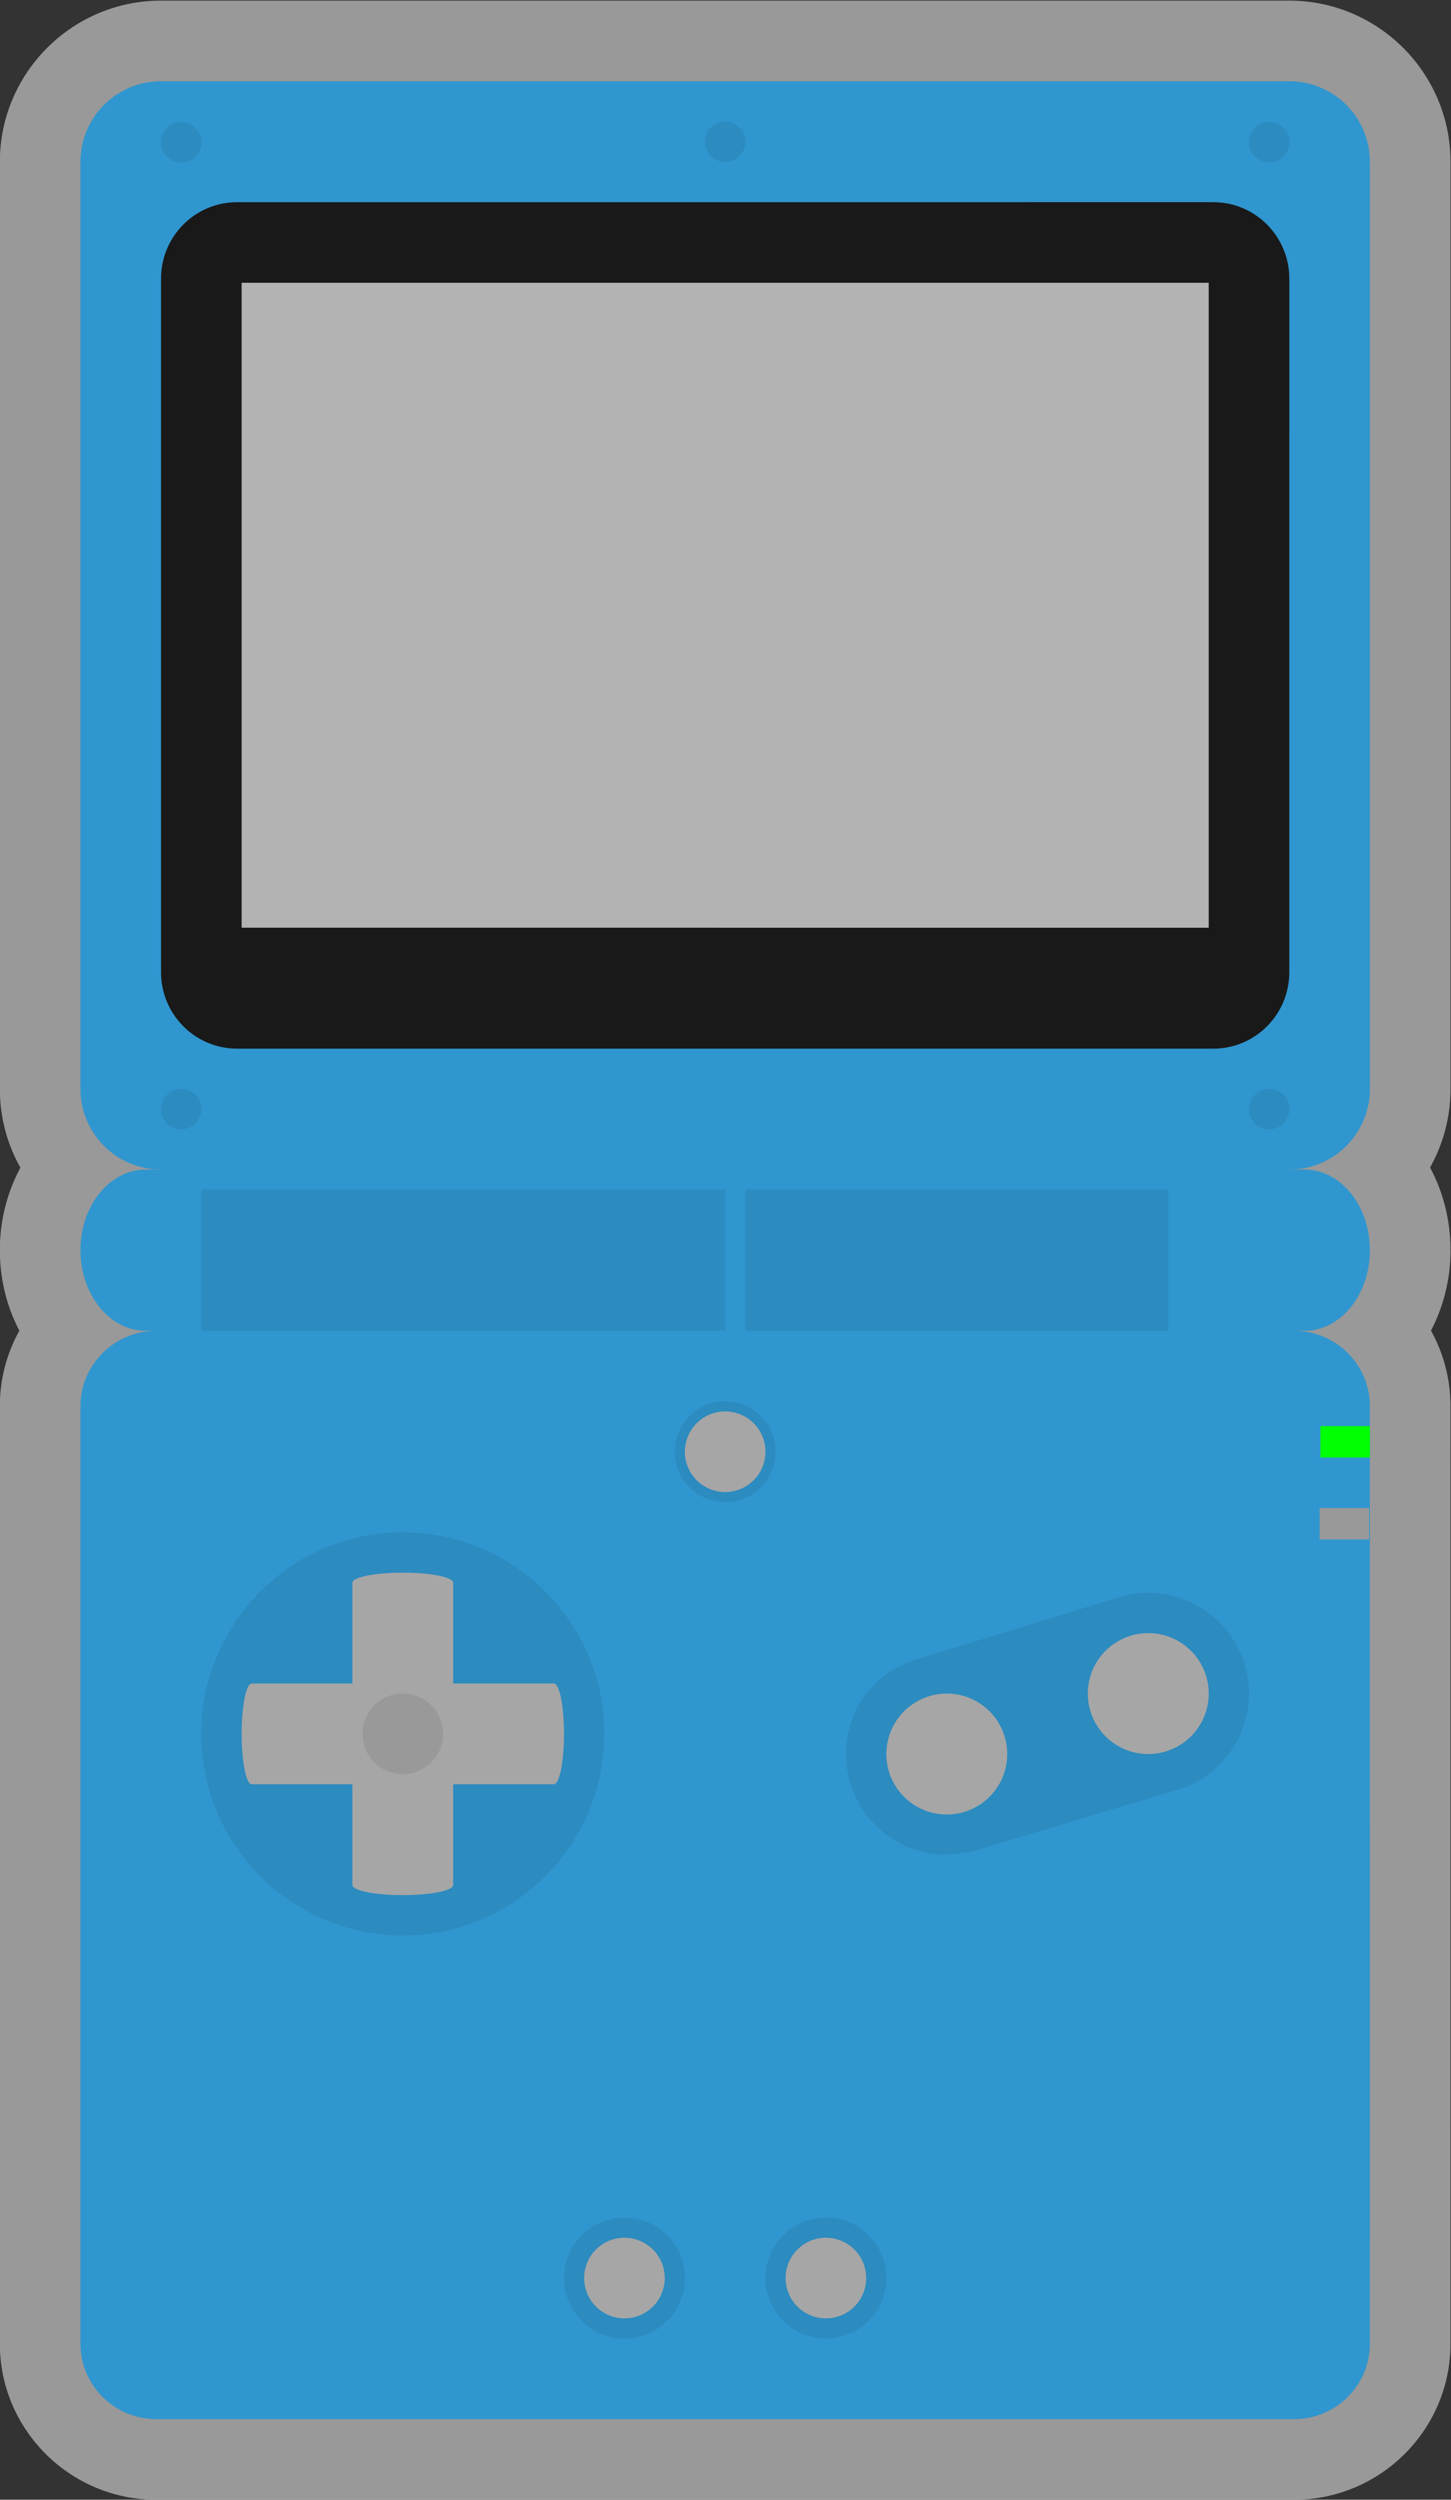 <svg xmlns="http://www.w3.org/2000/svg" xml:space="preserve" width="192" height="330.667"><rect width="100%" height="100%" fill="#333333" stroke="none"/><defs><clipPath id="a" clipPathUnits="userSpaceOnUse"><path d="M0 256h256V0H0Z"/></clipPath><clipPath id="b" clipPathUnits="userSpaceOnUse"><path d="M56 252h144V4H56Z"/></clipPath></defs><g clip-path="url(#a)" transform="matrix(1.333 0 0 -1.333 -74.667 336)"><g clip-path="url(#b)" style="opacity:.5"><path d="M0 0c0 8.822-7.178 16-16 16h-112c-8.823 0-16-7.178-16-16v-92c0-2.836.742-5.502 2.042-7.815-1.297-2.396-2.042-5.195-2.042-8.184 0-2.907.705-5.636 1.936-7.987a15.36 15.36 0 0 1-1.936-7.5v-93.03c0-8.538 6.969-15.484 15.535-15.484h112.931c8.566 0 15.533 6.946 15.533 15.484l-.001 87.793.001.154-.001 2.802v2.28a15.36 15.36 0 0 1-1.935 7.503A17.2 17.2 0 0 1 0-108.004c.001 2.921-.708 5.751-2.029 8.21A15.9 15.9 0 0 1 0-92Z" style="fill:#fff;fill-opacity:1;fill-rule:nonzero;stroke:none" transform="translate(200 236)"/></g><path d="M0 0h1.062c3.575.001 6.47 3.581 6.473 8.001.001 4.416-2.9 7.999-6.473 7.998H-.465V24h-112v-8h-1.526c-3.575-.001-6.474-3.582-6.474-7.999s2.899-8 6.474-7.998L-112.93 0c-4.159 0-7.535-3.354-7.535-7.486v-93.03c0-4.134 3.376-7.485 7.536-7.484H.002c4.16-.001 7.533 3.35 7.533 7.484L7.533-7.487C7.535-3.354 4.161.001 0 0" style="fill:#3096cf;fill-opacity:1;fill-rule:nonzero;stroke:none" transform="translate(184.465 120)"/><path d="M0 0h.007-.004Zm-2.735 17.506c-.856 0-1.727-.116-2.587-.346l-20.373-6.249c-2.007-.629-3.846-1.794-5.094-3.487a9.97 9.97 0 0 1-1.947-5.916c.002-5.361 4.238-9.748 9.536-9.991l1.556.108.689.102q.718.105 1.414.313C-15.901-6.867.827-1.847.979-1.767c3.764 1.516 6.28 5.211 6.284 9.269-.005 5.516-4.491 10.002-9.998 10.004" style="fill:#2c8bbf;fill-opacity:1;fill-rule:nonzero;stroke:none" transform="translate(172.737 76.494)"/><path d="M0 0h-112a8 8 0 0 0-8 8v92a8 8 0 0 0 8 8H0a8 8 0 0 0 8-8V8a8 8 0 0 0-8-8" style="fill:#3096cf;fill-opacity:1;fill-rule:nonzero;stroke:none" transform="translate(184 136)"/><path d="M0 0c.003-4.189-3.375-7.585-7.543-7.583h-96.911c-4.165 0-7.543 3.395-7.544 7.583v68.832c-.002 4.188 3.379 7.583 7.544 7.583l96.912.002c4.166-.002 7.544-3.397 7.544-7.584z" style="fill:#191919;fill-opacity:1;fill-rule:nonzero;stroke:none" transform="translate(183.998 155.583)"/><path d="M0 0a2 2 0 1 0-3.998 0A2 2 0 0 0 0 0" style="fill:#2c8bbf;fill-opacity:1;fill-rule:nonzero;stroke:none" transform="translate(76 237.999)"/><path d="M0 0a2 2 0 0 0-4 0 2 2 0 0 0 4 0" style="fill:#2c8bbf;fill-opacity:1;fill-rule:nonzero;stroke:none" transform="translate(76 142)"/><path d="M0 0a2 2 0 1 0-3.999-.001A2 2 0 0 0 0 0" style="fill:#2c8bbf;fill-opacity:1;fill-rule:nonzero;stroke:none" transform="translate(184 238)"/><path d="M0 0a2 2 0 1 0-4 0 2 2 0 0 0 4 0" style="fill:#2c8bbf;fill-opacity:1;fill-rule:nonzero;stroke:none" transform="translate(130 238)"/><path d="M0 0a2 2 0 0 0-2.001-2A2 2 0 1 0 0 0" style="fill:#2c8bbf;fill-opacity:1;fill-rule:nonzero;stroke:none" transform="translate(184 142)"/><path d="M0 0a6.007 6.007 0 0 0 6 5.999C9.308 6 12 3.308 12-.002a6.007 6.007 0 0 0-6-5.999A6.006 6.006 0 0 0 0 0" style="fill:#2c8bbf;fill-opacity:1;fill-rule:nonzero;stroke:none" transform="translate(112 26.001)"/><path d="M0 0c-2.757 0-5-2.242-5-4.997A5.007 5.007 0 0 1 0-10a5.01 5.01 0 0 1 5 4.999 4.97 4.97 0 0 1-1.465 3.536A4.97 4.97 0 0 1 0 0" style="fill:#2c8bbf;fill-opacity:1;fill-rule:nonzero;stroke:none" transform="translate(128 113)"/><path d="M0 0a4.004 4.004 0 0 0-4-4 4 4 0 1 0 4 4" style="fill:#a6a6a6;fill-opacity:1;fill-rule:nonzero;stroke:none" transform="translate(132 108)"/><path d="M0 0a4 4 0 0 0-4-4.001A4 4 0 1 0 0 0" style="fill:#a6a6a6;fill-opacity:1;fill-rule:nonzero;stroke:none" transform="translate(122 26.001)"/><path d="M0 0a6.007 6.007 0 0 0 5.999 5.999A6.006 6.006 0 0 0 12-.002a6.007 6.007 0 0 0-5.999-5.999A6.006 6.006 0 0 0 0 0" style="fill:#2c8bbf;fill-opacity:1;fill-rule:nonzero;stroke:none" transform="translate(132 26.001)"/><path d="M0 0a4 4 0 0 0-4-4.001A4 4 0 1 0 0 0" style="fill:#a6a6a6;fill-opacity:1;fill-rule:nonzero;stroke:none" transform="translate(142 26.001)"/><path d="M0 0c0 11.027 8.972 19.999 20 19.999 11.028-.001 20-8.973 20-20s-8.973-20-20-20S.001-11.028 0 0" style="fill:#2c8bbf;fill-opacity:1;fill-rule:nonzero;stroke:none" transform="translate(76 80.001)"/><path d="M0 0a6 6 0 0 0-6-6 6 6 0 0 0-6 6A5.999 5.999 0 1 0 0 0" style="fill:#a6a6a6;fill-opacity:1;fill-rule:nonzero;stroke:none" transform="translate(156 78)"/><path d="M0 0a6.004 6.004 0 0 0-6-6c-3.315 0-6 2.685-6 6A5.999 5.999 0 1 0 0 0" style="fill:#a6a6a6;fill-opacity:1;fill-rule:nonzero;stroke:none" transform="translate(176 84)"/><path d="M0 0h-4.909l-.002 3.112h4.91z" style="fill:#0f0;fill-opacity:1;fill-rule:nonzero;stroke:none" transform="translate(191.999 107.427)"/><path d="M0 0h-4.909v3.111L0 3.114Z" style="fill:#999;fill-opacity:1;fill-rule:nonzero;stroke:none" transform="translate(191.92 99.3)"/><path d="M0 0a1 1 0 1 0-2 .002A1 1 0 0 0 0 0" style="fill:#3096cf;fill-opacity:1;fill-rule:nonzero;stroke:none" transform="translate(120 62.999)"/><path d="M0 0a1 1 0 1 0-2 .002A1 1 0 0 0 0 0" style="fill:#3096cf;fill-opacity:1;fill-rule:nonzero;stroke:none" transform="translate(120 56.999)"/><path d="M0 0a1 1 0 1 0-2 .002A1 1 0 0 0 0 0" style="fill:#3096cf;fill-opacity:1;fill-rule:nonzero;stroke:none" transform="translate(120 50.999)"/><path d="M0 0a1 1 0 1 0-2 .002A1 1 0 0 0 0 0" style="fill:#3096cf;fill-opacity:1;fill-rule:nonzero;stroke:none" transform="translate(120 44.999)"/><path d="M0 0a1 1 0 1 0-2 .002A1 1 0 0 0 0 0" style="fill:#3096cf;fill-opacity:1;fill-rule:nonzero;stroke:none" transform="translate(126 62.999)"/><path d="M0 0a1 1 0 1 0-2 .002A1 1 0 0 0 0 0" style="fill:#3096cf;fill-opacity:1;fill-rule:nonzero;stroke:none" transform="translate(126 56.999)"/><path d="M0 0a1 1 0 1 0-2 .002A1 1 0 0 0 0 0" style="fill:#3096cf;fill-opacity:1;fill-rule:nonzero;stroke:none" transform="translate(126 50.999)"/><path d="M0 0a1 1 0 1 0-2 .002A1 1 0 0 0 0 0" style="fill:#3096cf;fill-opacity:1;fill-rule:nonzero;stroke:none" transform="translate(126 44.999)"/><path d="M0 0a1 1 0 1 0-1.999 0A1 1 0 0 0 0 0" style="fill:#3096cf;fill-opacity:1;fill-rule:nonzero;stroke:none" transform="translate(132 62.999)"/><path d="M0 0a1 1 0 1 0-1.999 0A1 1 0 0 0 0 0" style="fill:#3096cf;fill-opacity:1;fill-rule:nonzero;stroke:none" transform="translate(132 56.999)"/><path d="M0 0a1 1 0 1 0-1.999 0A1 1 0 0 0 0 0" style="fill:#3096cf;fill-opacity:1;fill-rule:nonzero;stroke:none" transform="translate(132 50.999)"/><path d="M0 0a1 1 0 1 0-1.999 0A1 1 0 0 0 0 0" style="fill:#3096cf;fill-opacity:1;fill-rule:nonzero;stroke:none" transform="translate(132 44.999)"/><path d="M0 0a1 1 0 1 0-1.999 0A1 1 0 0 0 0 0" style="fill:#3096cf;fill-opacity:1;fill-rule:nonzero;stroke:none" transform="translate(138 62.999)"/><path d="M0 0a1 1 0 1 0-1.999 0A1 1 0 0 0 0 0" style="fill:#3096cf;fill-opacity:1;fill-rule:nonzero;stroke:none" transform="translate(138 56.999)"/><path d="M0 0a1 1 0 1 0-1.999 0A1 1 0 0 0 0 0" style="fill:#3096cf;fill-opacity:1;fill-rule:nonzero;stroke:none" transform="translate(138 50.999)"/><path d="M0 0a1 1 0 1 0-1.999 0A1 1 0 0 0 0 0" style="fill:#3096cf;fill-opacity:1;fill-rule:nonzero;stroke:none" transform="translate(138 44.999)"/><path d="M0 0h-10v10c0 .553-2.239 1-5 1s-5-.447-5-1V0h-10c-.552 0-1-2.238-1-5s.448-5 1-5h10v-10c0-.553 2.239-1 5-1s5 .447 5 1v10H0c.552 0 1 2.238 1 5S.552 0 0 0" style="fill:#a6a6a6;fill-opacity:1;fill-rule:nonzero;stroke:none" transform="translate(111 85)"/><path d="M0 0a4 4 0 1 0-8 .002A4 4 0 0 0 0 0" style="fill:#999;fill-opacity:1;fill-rule:nonzero;stroke:none" transform="translate(100 79.999)"/><path d="m0 0-96 .002V64H0Z" style="fill:#b3b3b3;fill-opacity:1;fill-rule:nonzero;stroke:none" transform="translate(176 160)"/><path d="M76 120h52v14H76Z" style="fill:#2c8bbf;fill-opacity:1;fill-rule:nonzero;stroke:none"/><path d="M174 120h10v14h-10z" style="fill:#3096cf;fill-opacity:1;fill-rule:nonzero;stroke:none"/><path d="M130 120h42v14h-42z" style="fill:#2c8bbf;fill-opacity:1;fill-rule:nonzero;stroke:none"/></g></svg>